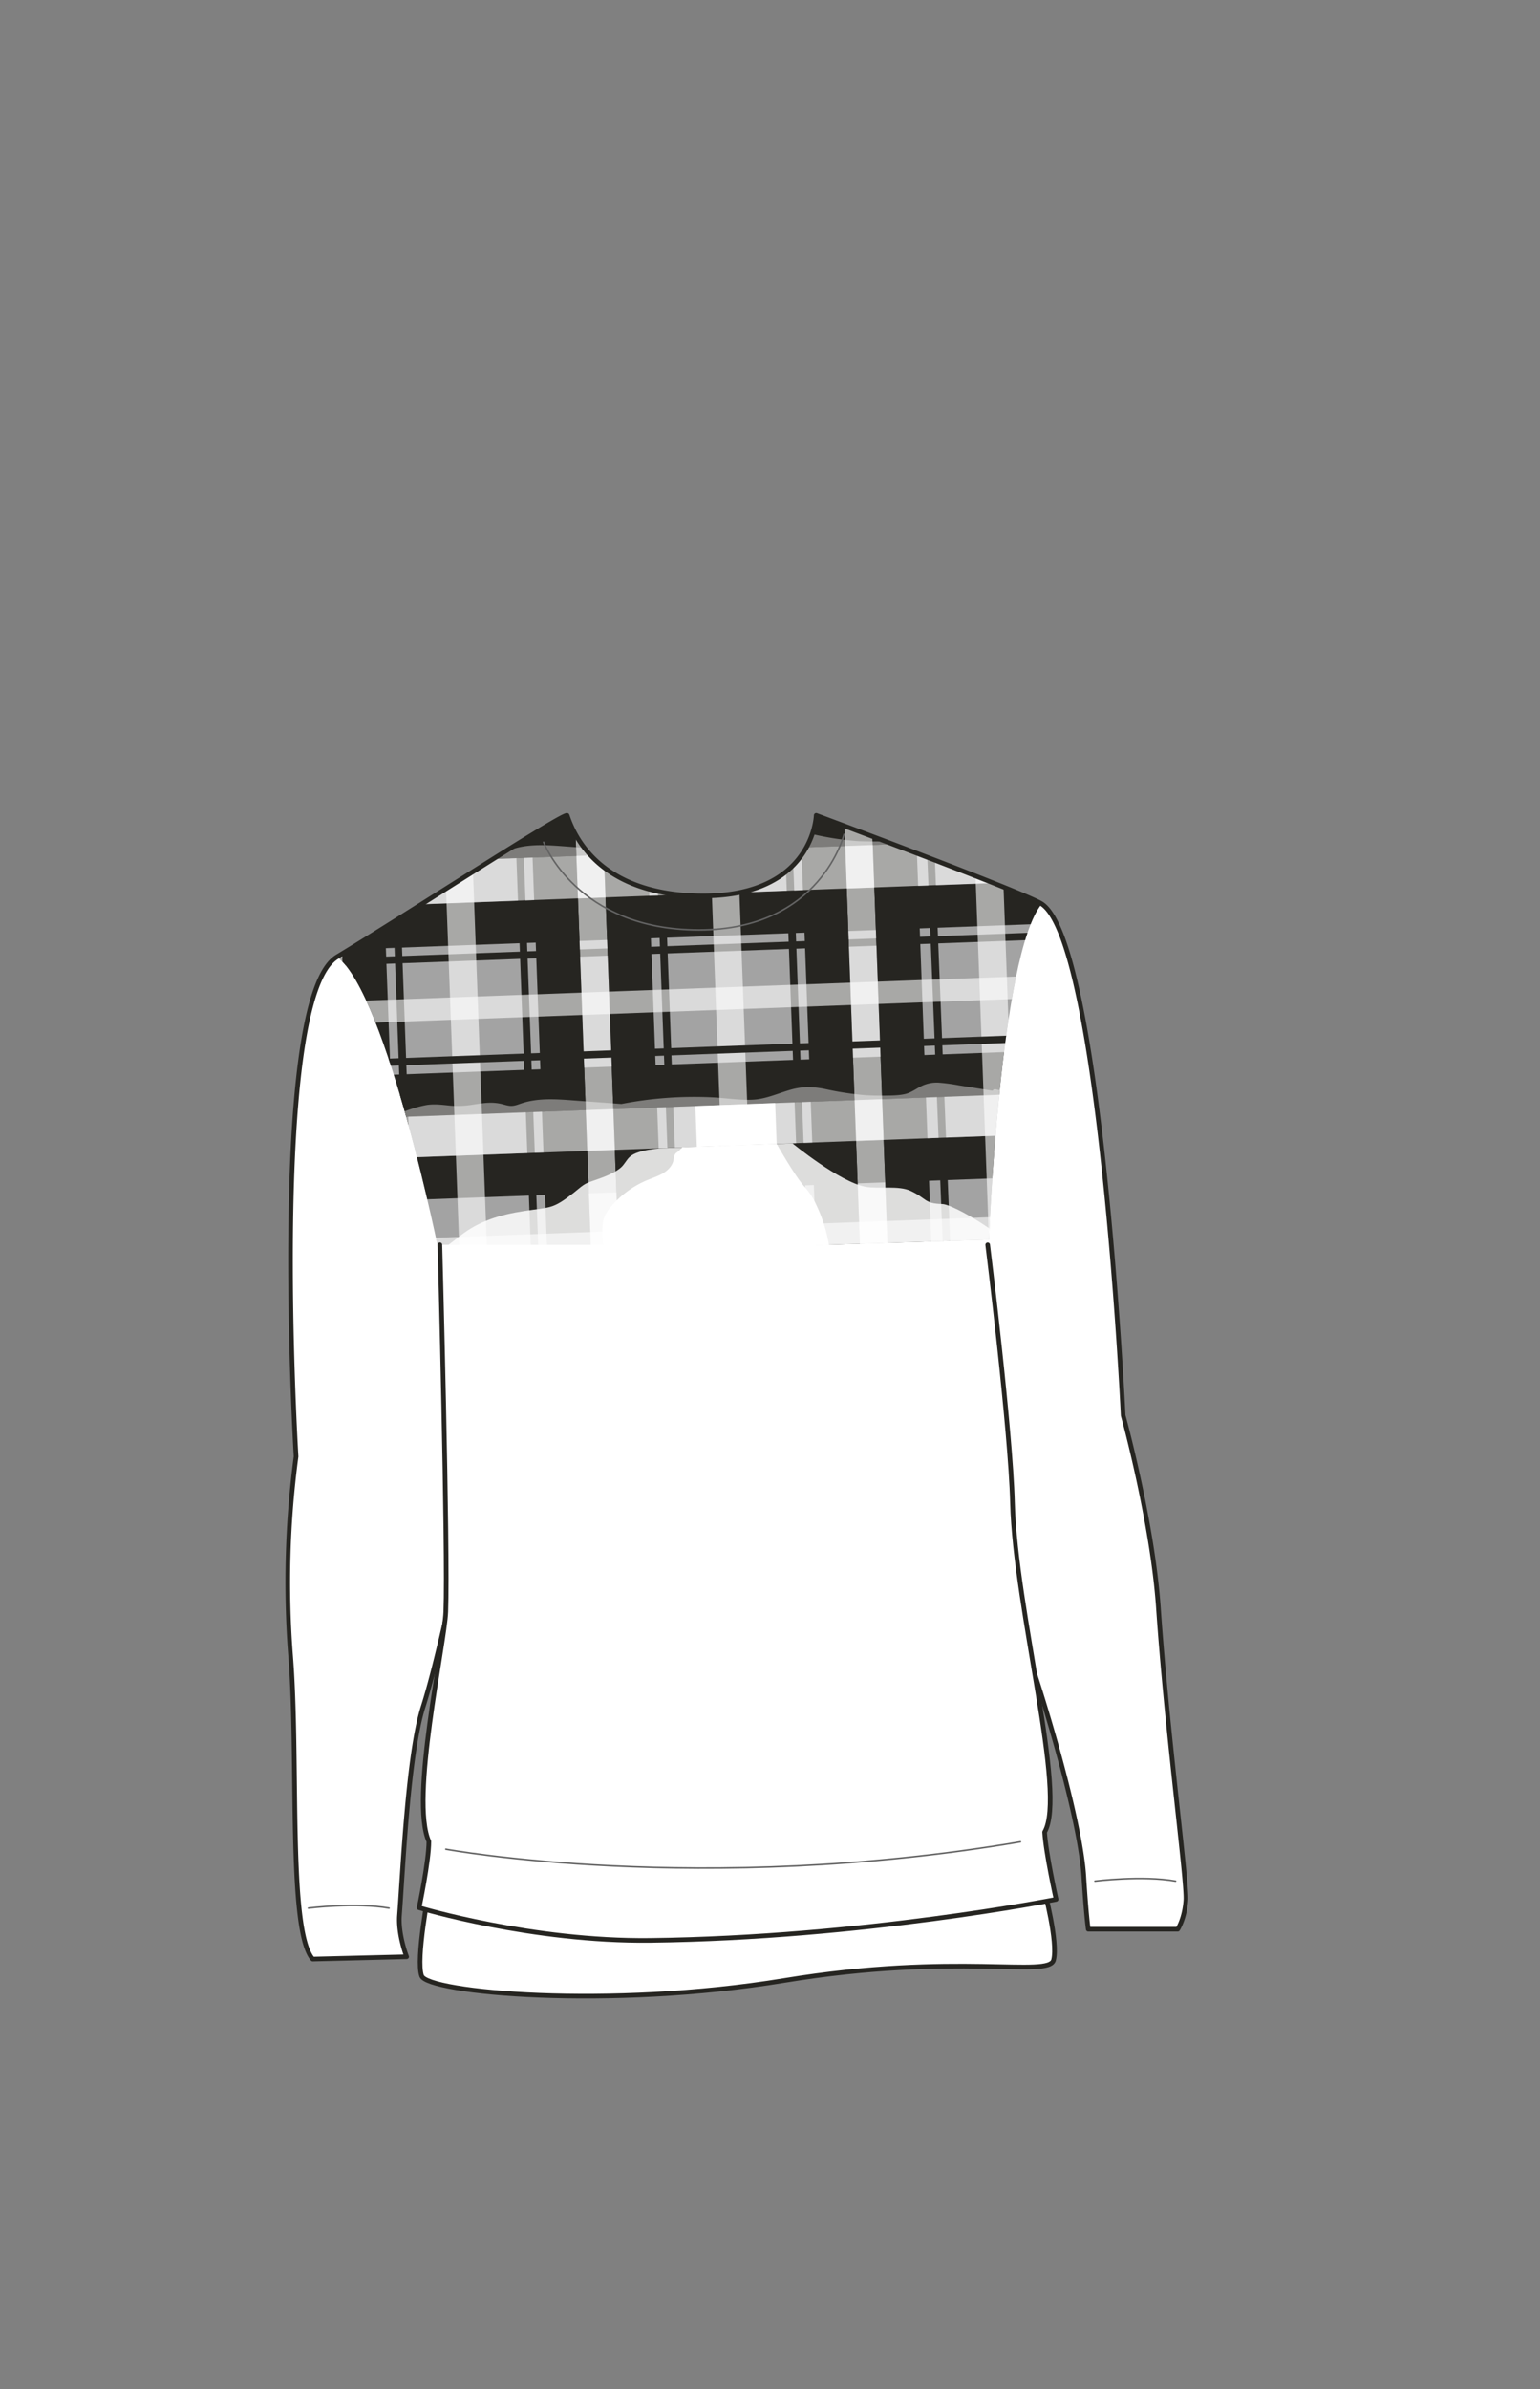 <svg xmlns="http://www.w3.org/2000/svg" width="1000" height="1550" viewBox="0 0 1000 1550"><rect x="0" y="0" width="1000" height="1550" fill="#808080" stroke="none"/><defs><clipPath id="a"><path d="M642.14 804.3l-356.49 11.08s-34-169.75-66.72-194.62c60.36-38.06 96.22-60.84 149.37-91.67 1.44-.83 11.39 51.92 89.86 52.16C530.44 581.47 530 529 530 529c57.39 19.5 88.17 33.37 146.43 57.44-27.16 33.15-34.29 217.86-34.29 217.86z" fill="none"/></clipPath></defs><path d="M296.22 1019s-11.62 57.38-21.45 88.33-13.09 105-15.36 135.22c-1 12.66 4.65 27 4.65 27l-61 1.5c-16.33-18.74-8.92-129.52-14.45-197.94A619.79 619.79 0 01192.25 945s-18.05-297.29 26.68-324.24 148.41-94.52 149.37-91.67c4.12 12.15 19.69 50.63 84.76 52.13C528.4 583 530 529 530 529s135.55 50.34 146.43 57.44c38.3 25 52.89 331.94 52.89 331.94s19 68.76 22.88 124.63c5.58 81.26 18.66 177.57 17.85 189.79s-5.3 18.89-5.3 18.89h-58.1s-1.25-8-2.89-34.36c-2.47-39.8-31-134-48.07-177.22" fill="#fff"/><g clip-path="url(#a)"><path fill="#a3a3a3" d="M153.466 499.228l552.532-20.453 12.87 347.682-552.531 20.453z"/><path fill="#262521" d="M127.061 592.142l623.843-23.093 1.02 27.551-623.843 23.093zM125.022 536.976l623.842-23.094 1.02 27.551-623.843 23.094zM131.118 701.887l623.843-23.093 1.02 27.551-623.843 23.094zM133.114 755.886l623.843-23.093 1.02 27.551-623.843 23.094zM128.282 625.17l623.843-23.093.174 4.697-623.843 23.093z"/><path fill="#fff" opacity=".6" d="M218.382 515.715l11.248 303.871-17.907.663-11.25-303.872zM390.494 509.352l11.249 303.871-17.908.663-11.249-303.872zM305.18 512.506l11.249 303.872-17.908.663-11.249-303.872zM477.428 506.143l11.249 303.872-17.908.663-11.249-303.872zM648.833 499.791l11.25 303.872-17.909.663-11.248-303.872zM565.036 502.893l11.249 303.872-17.908.663-11.248-303.872z"/><path fill="#262521" d="M246.835 514.662l11.249 303.872-28.451 1.053-11.249-303.872zM257.317 514.273l11.249 303.872-4.847.18-11.249-303.872zM372.594 510.004l11.248 303.872-28.45 1.053-11.249-303.872zM338.498 511.276l11.248 303.872-4.846.18-11.25-303.872zM418.947 508.299l11.249 303.872-28.45 1.053-11.25-303.872zM429.45 507.91l11.248 303.872-4.846.18-11.249-303.873zM547.136 503.556l11.248 303.872-28.45 1.053-11.249-303.872zM513.04 504.818l11.248 303.872-4.847.18-11.248-303.872zM593.5 501.85l11.248 303.872-28.45 1.053-11.249-303.871zM604.915 503.721l12.163 304.08-4.85.194-12.163-304.08z"/><path fill="#262521" d="M130.728 691.325l623.843-23.094.174 4.697-623.843 23.093z"/><path fill="#fff" opacity=".6" d="M126.04 564.529l623.843-23.093 1.02 27.55L127.06 592.08zM132.137 729.442l623.842-23.094.98 26.442-623.843 23.093z"/><path d="M759.35 705.48a35.29 35.29 0 00-23.22-2.25c-3.9 1-7.69 3.65-11.83 2.82-1.94-.39-3.79-1.13-5.71-1.57a31.7 31.7 0 00-6.37-.77 30.64 30.64 0 00-12 2.21c-1.85.76-3.68 1.78-5.7 2a12.6 12.6 0 01-5.24-.64c-3.31-1-6.34-2.72-9.6-3.88a20.45 20.45 0 00-10.14-1c-7.46 1.18-15.14 6.66-22.84 4.37a1.7 1.7 0 00-2.14.91l-8.56-1.36-13.29-2.12a120.77 120.77 0 00-13-1.75 22.7 22.7 0 00-11.34 2.2c-3.61 1.78-6.69 4.26-10.71 5.19s-8.61.95-12.84 1-8.43 0-12.63-.26a191.88 191.88 0 01-25.8-3.87 58.12 58.12 0 00-12.33-1.4 44.73 44.73 0 00-11.93 2.09c-7.76 2.32-15.17 5.7-23.39 6.1-8.69.42-17.42-1.09-26.09-1.52a246.12 246.12 0 00-59.1 4.29l-30.36-2.24c-9.38-.69-18.86-1.48-28.18.22a47.82 47.82 0 00-6.46 1.66c-2.23.75-4.48 1.7-6.88 1.61-2.18-.07-4.27-.87-6.37-1.34a30.47 30.47 0 00-7-.71c-4.63.05-9.17 1-13.74 1.6a57.52 57.52 0 01-14 .1c-4.6-.5-9.13-.94-13.73-.19a78.55 78.55 0 00-12.76 3.6c-4.35 1.48-8.76 2.92-13.39 3.26a34.58 34.58 0 01-13.91-1.84c-7.24-2.48-15.89-7-23.24-2.24-1.55 1-2.82 2.32-4.26 3.43a7.46 7.46 0 01-6.24 1.5c-4.34-.69-8.62-1.91-12.94-2.73-18.87-3.57-39.42-4.78-56.79 4.64a1.66 1.66 0 00-.66 2.44h-.55v.41L756 706.39l.07 1.85c.49.19 1 .4 1.45.62 2.25 1.07 4.13-2.32 1.83-3.38zM319.16 551.31a28.18 28.18 0 00-4.5-.63q-3.56 3.65-7.26 7.14l308.52-11.4c-4.43-3-9-5.84-13.44-8.91a22.18 22.18 0 00-10.22 2.22c-3.61 1.78-6.68 4.26-10.7 5.19s-8.62 1-12.85 1-8.43 0-12.63-.26a191.88 191.88 0 01-25.8-3.87 58.12 58.12 0 00-12.33-1.4 44.8 44.8 0 00-11.95 2.13c-7.76 2.32-15.16 5.7-23.39 6.1-8.69.42-17.42-1.09-26.08-1.52a246.08 246.08 0 00-59.1 4.29l-30.36-2.24c-9.38-.69-18.85-1.48-28.18.22a47.82 47.82 0 00-6.46 1.66c-2.23.75-4.48 1.7-6.88 1.61-2.19-.06-4.29-.86-6.39-1.33z" fill="#fff" opacity=".4"/><path fill="#fff" opacity=".6" d="M129.309 653.206l623.843-23.093.536 14.49-623.843 23.093zM135.07 808.527l623.843-23.093.537 14.49-623.843 23.093z"/><path d="M266.47 823.16c12.16-6.21 21.79-13 32.46-21.45 12.13-9.56 26-13.65 41.42-16 17.75-2.74 18.18-1 32.22-11.86 3.16-2.46 6.06-5.43 9.86-6.8 6.88-2.5 15.05-4.81 20.64-9.43 2.36-2 3.57-4.92 5.79-7 5.34-5.07 21.59-5.66 21.59-5.66l84.18-3.12s30.87 25.28 47.52 28.16c8.59 1.5 21.32-1 29.18 2.66 10.71 5 8.65 8.18 20.54 8.52 8.06.23 43.69 22.84 37 23.08-33.19 1.17-382.37 18.86-382.37 18.86" fill="#fff" opacity=".84"/><path d="M397.43 850.82l-.69-21.35a18.26 18.26 0 00-.62-5 28 28 0 00-1.46-3.33c-3-6.46-3.24-13.76-3.43-20.84a29.3 29.3 0 01.77-9.44 24.22 24.22 0 015.1-8.42 62.28 62.28 0 0123.42-16.87c3.37-1.39 6.89-2.5 10-4.35s5.89-4.62 6.7-8.08c.45-2 .48-4.4 2.29-5.39a22.92 22.92 0 003.52-3.37l61.27-2.27s12.21 21.58 18.46 28.24a44.4 44.4 0 017.34 11.44 99.17 99.17 0 019.52 47 10.44 10.44 0 01-1 4.78c-1.37 2.36-4.25 3.43-6.94 4.19a88.25 88.25 0 01-25.36 3.29" fill="#fff"/><path fill="#fff" d="M451.532 717.62l51.825-1.918.978 26.441-51.824 1.919z"/></g><path d="M296.22 1019s-11.62 57.38-21.45 88.33-13.09 105-15.36 135.22c-1 12.66 4.65 27 4.65 27l-61 1.5c-16.33-18.74-8.92-129.52-14.45-197.94A619.79 619.79 0 01192.25 945s-18.05-297.29 26.68-324.24 148.41-94.52 149.37-91.67c4.12 12.15 19.69 50.63 84.76 52.13C528.4 583 530 529 530 529s135.55 50.34 146.43 57.44c38.3 25 52.89 331.94 52.89 331.94s19 68.76 22.88 124.63c5.58 81.26 18.66 177.57 17.85 189.79s-5.3 18.89-5.3 18.89h-58.1s-1.25-8-2.89-34.36c-2.47-39.8-31-134-48.07-177.22" fill="none" stroke="#262521" stroke-linecap="round" stroke-linejoin="round" stroke-width="3"/><path d="M711 1220.48s30.63-3.83 52.36 0M200.27 1238s30.63-3.83 52.37 0M353 546.43s21.5 56.9 100.8 56.9 94.27-62 94.27-62" fill="none" stroke="#636363" stroke-linecap="round" stroke-linejoin="round"/><path d="M678 1225.79s9.18 34.21 6.13 45.9-62.43-5.22-174.82 13.26c-114 18.74-231.65 7.83-235.53-3s4.9-56.15 4.9-56.15z" fill="#fff" stroke="#262521" stroke-linecap="round" stroke-miterlimit="10" stroke-width="3"/><path d="M285.65 807.61s5.34 199.1 3.83 238.13c-.83 21.49-23.3 121.8-11 149 0 13-6.32 43-6.32 43s73.26 22.14 150.25 21.21c137.53-1.65 263.37-26.63 263.37-26.63s-6.68-30-7.46-43.64c14.5-25-19.07-143.81-20.87-213.76-1.22-47.59-16.09-167.28-16.09-167.28" fill="#fff" stroke="#262521" stroke-linecap="round" stroke-linejoin="round" stroke-width="3"/><path d="M289.48 1199.78S455 1230.3 662.63 1195" fill="none" stroke="#636363" stroke-linecap="round" stroke-linejoin="round"/></svg>